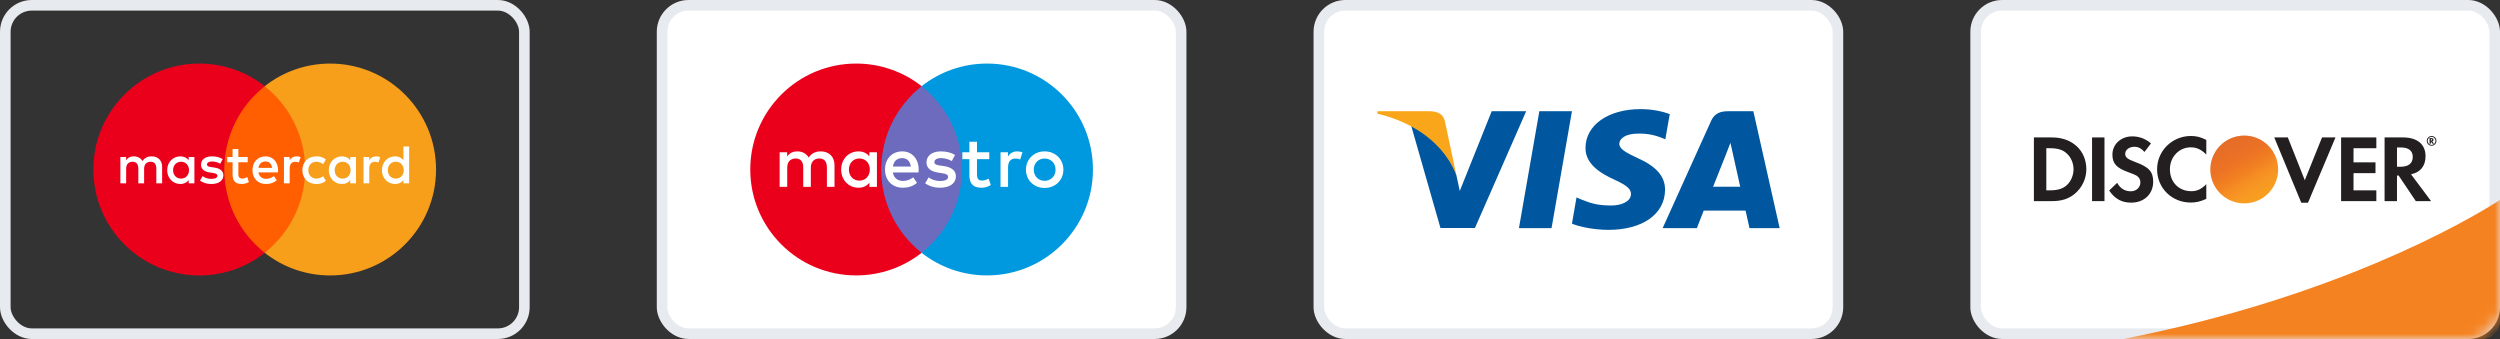<svg width="236" height="32" viewBox="0 0 236 32" fill="none" xmlns="http://www.w3.org/2000/svg">
<rect x="0" y="0" width="236" height="32" fill="#333333" stroke="none"/>
<rect x="0.5" y="0.5" width="49" height="31" rx="2.5" stroke="#E7EAEE"/>
<path d="M29.363 23.864H20.614V8.141H29.363V23.864Z" fill="#FF5F00"/>
<path d="M21.175 16.002C21.175 12.812 22.668 9.971 24.994 8.14C23.293 6.801 21.147 6.001 18.814 6.001C13.292 6.001 8.815 10.479 8.815 16.002C8.815 21.524 13.292 26.002 18.814 26.002C21.147 26.002 23.293 25.202 24.994 23.863C22.668 22.032 21.175 19.191 21.175 16.002Z" fill="#EB001B"/>
<path d="M41.163 16.002C41.163 21.524 36.687 26.002 31.165 26.002C28.832 26.002 26.686 25.202 24.984 23.863C27.311 22.032 28.804 19.191 28.804 16.002C28.804 12.812 27.311 9.971 24.984 8.14C26.686 6.801 28.832 6.001 31.165 6.001C36.687 6.001 41.163 10.479 41.163 16.002Z" fill="#F79E1B"/>
<path d="M16.339 16.065C16.339 15.628 16.626 15.269 17.093 15.269C17.54 15.269 17.842 15.612 17.842 16.065C17.842 16.517 17.54 16.86 17.093 16.86C16.626 16.86 16.339 16.501 16.339 16.065ZM18.351 16.065V14.822H17.811V15.124C17.64 14.9 17.38 14.76 17.026 14.76C16.329 14.76 15.783 15.306 15.783 16.065C15.783 16.824 16.329 17.37 17.026 17.37C17.38 17.37 17.64 17.229 17.811 17.005V17.307H18.351V16.065ZM36.611 16.065C36.611 15.628 36.897 15.269 37.365 15.269C37.813 15.269 38.114 15.612 38.114 16.065C38.114 16.517 37.813 16.86 37.365 16.86C36.897 16.86 36.611 16.501 36.611 16.065ZM38.624 16.065V13.824H38.083V15.124C37.911 14.9 37.651 14.76 37.298 14.76C36.601 14.76 36.055 15.306 36.055 16.065C36.055 16.824 36.601 17.37 37.298 17.37C37.651 17.37 37.911 17.229 38.083 17.005V17.307H38.624V16.065ZM25.059 15.243C25.407 15.243 25.631 15.462 25.688 15.846H24.398C24.456 15.487 24.674 15.243 25.059 15.243ZM25.069 14.76C24.341 14.76 23.831 15.29 23.831 16.065C23.831 16.855 24.362 17.37 25.106 17.37C25.48 17.37 25.823 17.276 26.124 17.021L25.86 16.621C25.651 16.787 25.386 16.881 25.137 16.881C24.788 16.881 24.471 16.72 24.393 16.272H26.239C26.244 16.205 26.249 16.137 26.249 16.065C26.244 15.29 25.766 14.76 25.069 14.76ZM31.594 16.065C31.594 15.628 31.88 15.269 32.348 15.269C32.795 15.269 33.096 15.612 33.096 16.065C33.096 16.517 32.795 16.86 32.348 16.86C31.88 16.86 31.594 16.501 31.594 16.065ZM33.606 16.065V14.822H33.066V15.124C32.894 14.9 32.634 14.76 32.281 14.76C31.584 14.76 31.038 15.306 31.038 16.065C31.038 16.824 31.584 17.37 32.281 17.37C32.634 17.37 32.894 17.229 33.066 17.005V17.307H33.606V16.065ZM28.542 16.065C28.542 16.819 29.067 17.37 29.868 17.37C30.242 17.37 30.492 17.286 30.762 17.073L30.503 16.637C30.3 16.782 30.087 16.86 29.852 16.86C29.421 16.855 29.104 16.543 29.104 16.065C29.104 15.586 29.421 15.274 29.852 15.269C30.087 15.269 30.3 15.347 30.503 15.493L30.762 15.056C30.492 14.843 30.242 14.76 29.868 14.76C29.067 14.76 28.542 15.311 28.542 16.065ZM35.509 14.76C35.197 14.76 34.994 14.905 34.854 15.124V14.822H34.318V17.307H34.859V15.914C34.859 15.503 35.036 15.274 35.389 15.274C35.499 15.274 35.613 15.29 35.727 15.337L35.894 14.827C35.774 14.78 35.618 14.76 35.509 14.76ZM21.024 15.02C20.764 14.848 20.406 14.76 20.011 14.76C19.381 14.76 18.976 15.061 18.976 15.555C18.976 15.96 19.277 16.21 19.833 16.288L20.088 16.325C20.385 16.366 20.525 16.444 20.525 16.585C20.525 16.777 20.327 16.886 19.958 16.886C19.584 16.886 19.314 16.767 19.131 16.626L18.877 17.047C19.173 17.265 19.547 17.37 19.953 17.37C20.67 17.37 21.086 17.032 21.086 16.558C21.086 16.122 20.759 15.893 20.218 15.815L19.963 15.778C19.73 15.747 19.542 15.701 19.542 15.534C19.542 15.352 19.719 15.243 20.015 15.243C20.332 15.243 20.64 15.363 20.79 15.456L21.024 15.02ZM27.996 14.76C27.684 14.76 27.481 14.905 27.341 15.124V14.822H26.806V17.307H27.346V15.914C27.346 15.503 27.523 15.274 27.876 15.274C27.986 15.274 28.1 15.29 28.214 15.337L28.381 14.827C28.261 14.78 28.105 14.76 27.996 14.76ZM23.385 14.822H22.501V14.068H21.955V14.822H21.451V15.316H21.955V16.45C21.955 17.026 22.178 17.37 22.817 17.37C23.052 17.37 23.322 17.297 23.494 17.177L23.338 16.714C23.176 16.808 23 16.855 22.859 16.855C22.589 16.855 22.501 16.688 22.501 16.439V15.316H23.385V14.822ZM15.305 17.307V15.747C15.305 15.16 14.931 14.765 14.327 14.76C14.01 14.754 13.683 14.853 13.454 15.202C13.282 14.926 13.012 14.76 12.633 14.76C12.367 14.76 12.108 14.838 11.905 15.129V14.822H11.364V17.307H11.909V15.93C11.909 15.498 12.149 15.269 12.518 15.269C12.877 15.269 13.059 15.503 13.059 15.924V17.307H13.605V15.93C13.605 15.498 13.854 15.269 14.213 15.269C14.582 15.269 14.759 15.503 14.759 15.924V17.307H15.305Z" fill="white"/>
<g clip-path="url(#clip0_135_14852)">
<rect x="62.5" y="0.5" width="49" height="31" rx="2.5" fill="white" stroke="#E7EAEE"/>
<path d="M91.374 23.863H82.625V8.139H91.374V23.863Z" fill="#6C6BBD"/>
<path d="M83.186 16C83.186 12.81 84.679 9.969 87.005 8.138C85.304 6.799 83.157 6 80.825 6C75.303 6 70.826 10.477 70.826 16C70.826 21.523 75.303 26 80.825 26C83.157 26 85.304 25.201 87.005 23.862C84.679 22.031 83.186 19.19 83.186 16Z" fill="#EB001B"/>
<path d="M103.174 16C103.174 21.523 98.698 26 93.175 26C90.843 26 88.696 25.201 86.995 23.862C89.321 22.031 90.815 19.19 90.815 16C90.815 12.81 89.321 9.969 86.995 8.138C88.696 6.799 90.843 6 93.175 6C98.698 6 103.174 10.477 103.174 16Z" fill="#0099DF"/>
<path d="M96.016 14.29C96.159 14.29 96.365 14.318 96.522 14.38L96.303 15.049C96.153 14.987 96.002 14.967 95.858 14.967C95.394 14.967 95.161 15.267 95.161 15.807V17.64H94.45V14.372H95.154V14.769C95.339 14.482 95.606 14.29 96.016 14.29ZM93.388 15.022H92.227V16.498C92.227 16.826 92.342 17.045 92.698 17.045C92.883 17.045 93.115 16.983 93.326 16.86L93.531 17.468C93.306 17.625 92.951 17.722 92.644 17.722C91.802 17.722 91.509 17.27 91.509 16.511V15.022H90.846V14.372H91.509V13.381H92.227V14.372H93.388V15.022ZM84.29 15.719C84.366 15.247 84.652 14.925 85.159 14.925C85.616 14.925 85.91 15.213 85.986 15.719H84.29ZM86.724 16.006C86.717 14.987 86.088 14.29 85.172 14.29C84.215 14.29 83.545 14.987 83.545 16.006C83.545 17.044 84.242 17.721 85.22 17.721C85.713 17.721 86.163 17.598 86.56 17.263L86.211 16.737C85.938 16.956 85.589 17.079 85.261 17.079C84.803 17.079 84.386 16.867 84.284 16.279H86.71C86.717 16.19 86.724 16.102 86.724 16.006ZM89.847 15.206C89.649 15.083 89.246 14.925 88.829 14.925C88.44 14.925 88.207 15.069 88.207 15.309C88.207 15.527 88.453 15.589 88.761 15.63L89.096 15.677C89.807 15.781 90.237 16.081 90.237 16.655C90.237 17.277 89.69 17.722 88.747 17.722C88.214 17.722 87.722 17.585 87.332 17.298L87.667 16.744C87.906 16.928 88.262 17.086 88.754 17.086C89.239 17.086 89.499 16.942 89.499 16.689C89.499 16.505 89.314 16.402 88.925 16.348L88.59 16.3C87.859 16.197 87.462 15.869 87.462 15.336C87.462 14.687 87.996 14.29 88.822 14.29C89.342 14.29 89.814 14.407 90.155 14.632L89.847 15.206ZM98.614 14.965C98.468 14.965 98.332 14.991 98.206 15.042C98.081 15.094 97.972 15.166 97.881 15.258C97.789 15.35 97.717 15.461 97.665 15.591C97.612 15.72 97.587 15.862 97.587 16.017C97.587 16.173 97.612 16.314 97.665 16.443C97.717 16.572 97.789 16.683 97.881 16.776C97.972 16.868 98.081 16.94 98.206 16.992C98.332 17.043 98.468 17.069 98.614 17.069C98.76 17.069 98.896 17.043 99.021 16.992C99.147 16.94 99.257 16.868 99.349 16.776C99.442 16.683 99.513 16.572 99.567 16.443C99.619 16.314 99.645 16.173 99.645 16.017C99.645 15.862 99.619 15.72 99.567 15.591C99.513 15.461 99.442 15.35 99.349 15.258C99.257 15.166 99.147 15.094 99.021 15.042C98.896 14.991 98.76 14.965 98.614 14.965ZM98.614 14.29C98.867 14.29 99.102 14.334 99.318 14.422C99.534 14.51 99.721 14.631 99.878 14.786C100.036 14.94 100.159 15.122 100.248 15.332C100.337 15.542 100.382 15.771 100.382 16.017C100.382 16.263 100.337 16.492 100.248 16.702C100.159 16.912 100.036 17.095 99.878 17.249C99.721 17.403 99.534 17.524 99.318 17.612C99.102 17.7 98.867 17.744 98.614 17.744C98.36 17.744 98.126 17.7 97.91 17.612C97.694 17.524 97.508 17.403 97.352 17.249C97.195 17.095 97.073 16.912 96.983 16.702C96.894 16.492 96.85 16.263 96.85 16.017C96.85 15.771 96.894 15.542 96.983 15.332C97.073 15.122 97.195 14.94 97.352 14.786C97.508 14.631 97.694 14.51 97.91 14.422C98.126 14.334 98.36 14.29 98.614 14.29ZM80.137 16.006C80.137 15.432 80.514 14.96 81.129 14.96C81.716 14.96 82.113 15.411 82.113 16.006C82.113 16.601 81.716 17.051 81.129 17.051C80.514 17.051 80.137 16.58 80.137 16.006ZM82.782 16.006V14.372H82.072V14.769C81.846 14.475 81.505 14.29 81.04 14.29C80.124 14.29 79.407 15.008 79.407 16.006C79.407 17.003 80.124 17.722 81.04 17.722C81.505 17.722 81.846 17.537 82.072 17.243V17.64H82.782V16.006ZM78.778 17.64V15.589C78.778 14.817 78.285 14.297 77.493 14.29C77.076 14.283 76.645 14.413 76.344 14.872C76.119 14.509 75.763 14.29 75.264 14.29C74.916 14.29 74.574 14.393 74.307 14.775V14.372H73.597V17.64H74.314V15.828C74.314 15.261 74.629 14.96 75.114 14.96C75.585 14.96 75.825 15.267 75.825 15.821V17.64H76.542V15.828C76.542 15.261 76.871 14.96 77.342 14.96C77.828 14.96 78.06 15.267 78.06 15.821V17.64H78.778Z" fill="white"/>
</g>
<g clip-path="url(#clip1_135_14852)">
<rect x="124.5" y="0.5" width="49" height="31" rx="2.5" fill="white" stroke="#E7EAEE"/>
<path d="M146.466 21.535H143.388L145.314 10.499H148.392L146.466 21.535Z" fill="#00579F"/>
<path d="M157.626 10.77C157.018 10.546 156.055 10.3 154.865 10.3C151.825 10.3 149.684 11.802 149.671 13.951C149.646 15.536 151.204 16.416 152.369 16.945C153.56 17.485 153.965 17.837 153.965 18.319C153.952 19.058 153.002 19.399 152.116 19.399C150.887 19.399 150.228 19.223 149.228 18.812L148.822 18.635L148.392 21.113C149.114 21.417 150.444 21.688 151.825 21.7C155.055 21.7 157.157 20.22 157.182 17.931C157.195 16.675 156.372 15.712 154.598 14.926C153.522 14.421 152.862 14.08 152.862 13.564C152.875 13.094 153.42 12.613 154.635 12.613C155.636 12.589 156.371 12.812 156.928 13.035L157.207 13.153L157.626 10.77Z" fill="#00579F"/>
<path d="M161.717 17.625C161.97 16.992 162.946 14.538 162.946 14.538C162.933 14.561 163.199 13.892 163.351 13.481L163.566 14.432C163.566 14.432 164.149 17.074 164.275 17.625C163.794 17.625 162.325 17.625 161.717 17.625ZM165.516 10.499H163.135C162.401 10.499 161.843 10.699 161.526 11.415L156.954 21.535H160.184C160.184 21.535 160.716 20.173 160.83 19.88C161.184 19.88 164.326 19.88 164.782 19.88C164.871 20.267 165.15 21.535 165.15 21.535H168L165.516 10.499Z" fill="#00579F"/>
<path d="M140.817 10.499L137.803 18.025L137.473 16.498C136.916 14.738 135.168 12.824 133.217 11.873L135.979 21.523H139.234L144.072 10.499H140.817Z" fill="#00579F"/>
<path d="M135.003 10.499H130.051L130 10.723C133.863 11.638 136.422 13.846 137.473 16.499L136.397 11.427C136.219 10.722 135.675 10.523 135.003 10.499Z" fill="#FAA61A"/>
</g>
<g clip-path="url(#clip2_135_14852)">
<rect x="186.5" y="0.5" width="49" height="31" rx="2.5" fill="white" stroke="#E7EAEE"/>
<mask id="mask0_135_14852" style="mask-type:alpha" maskUnits="userSpaceOnUse" x="186" y="0" width="50" height="32">
<rect x="186.5" y="0.5" width="49" height="31" rx="2.5" fill="white" stroke="#D2D2D6"/>
</mask>
<g mask="url(#mask0_135_14852)">
<path d="M200.453 32H234.359C235.258 32 236 31.258 236 30.359V18.875C232.758 20.945 220.492 28.055 200.453 32Z" fill="#F58220"/>
</g>
<path d="M193.722 12.973H192V18.986H193.713C194.623 18.986 195.281 18.771 195.858 18.292C196.544 17.724 196.95 16.868 196.95 15.983C196.95 14.209 195.624 12.973 193.722 12.973ZM195.092 17.49C194.723 17.823 194.245 17.968 193.487 17.968H193.172V13.992H193.487C194.245 13.992 194.705 14.127 195.092 14.478C195.498 14.839 195.742 15.399 195.742 15.975C195.742 16.552 195.498 17.129 195.092 17.49Z" fill="#231F20"/>
<path d="M198.663 12.973H197.49V18.986H198.663V12.973Z" fill="#231F20"/>
<path d="M201.531 15.28C200.827 15.02 200.62 14.848 200.62 14.523C200.62 14.144 200.988 13.856 201.494 13.856C201.845 13.856 202.134 14.001 202.44 14.343L203.053 13.54C202.549 13.099 201.946 12.873 201.286 12.873C200.222 12.873 199.411 13.612 199.411 14.596C199.411 15.425 199.789 15.849 200.89 16.245C201.35 16.407 201.583 16.515 201.701 16.587C201.936 16.74 202.053 16.957 202.053 17.209C202.053 17.697 201.666 18.058 201.142 18.058C200.583 18.058 200.132 17.778 199.862 17.256L199.104 17.985C199.645 18.779 200.294 19.13 201.186 19.13C202.405 19.13 203.26 18.32 203.26 17.156C203.26 16.2 202.865 15.768 201.531 15.28Z" fill="#231F20"/>
<path d="M203.63 15.983C203.63 17.751 205.018 19.121 206.804 19.121C207.309 19.121 207.741 19.022 208.274 18.771V17.39C207.805 17.86 207.39 18.049 206.859 18.049C205.677 18.049 204.839 17.192 204.839 15.975C204.839 14.82 205.704 13.909 206.804 13.909C207.363 13.909 207.787 14.109 208.275 14.586V13.206C207.76 12.945 207.337 12.836 206.832 12.836C205.054 12.837 203.63 14.235 203.63 15.983Z" fill="#231F20"/>
<path d="M217.574 17.012L215.971 12.973H214.689L217.241 19.14H217.873L220.47 12.973H219.199L217.574 17.012Z" fill="#231F20"/>
<path d="M221 18.986H224.327V17.968H222.172V16.345H224.247V15.326H222.172V13.992H224.327V12.973H221V18.986Z" fill="#231F20"/>
<path d="M228.971 14.748C228.971 13.622 228.196 12.973 226.843 12.973H225.104V18.986H226.276V16.57H226.429L228.052 18.986H229.494L227.601 16.453C228.485 16.273 228.971 15.669 228.971 14.748ZM226.618 15.741H226.276V13.92H226.637C227.367 13.92 227.764 14.226 227.764 14.811C227.764 15.416 227.367 15.741 226.618 15.741Z" fill="#231F20"/>
<path d="M211.857 19.199C213.623 19.199 215.055 17.767 215.055 16C215.055 14.233 213.623 12.801 211.857 12.801C210.09 12.801 208.658 14.233 208.658 16C208.658 17.767 210.09 19.199 211.857 19.199Z" fill="url(#paint0_linear_135_14852)"/>
<path opacity="0.65" d="M211.857 19.199C213.623 19.199 215.055 17.767 215.055 16C215.055 14.233 213.623 12.801 211.857 12.801C210.09 12.801 208.658 14.233 208.658 16C208.658 17.767 210.09 19.199 211.857 19.199Z" fill="url(#paint1_linear_135_14852)"/>
<path d="M229.72 13.199C229.72 13.093 229.647 13.036 229.52 13.036H229.35V13.564H229.476V13.359L229.624 13.564H229.778L229.604 13.346C229.679 13.326 229.72 13.272 229.72 13.199ZM229.498 13.271H229.476V13.133H229.499C229.561 13.133 229.594 13.155 229.594 13.201C229.594 13.247 229.561 13.271 229.498 13.271Z" fill="#231F20"/>
<path d="M229.545 12.838C229.289 12.838 229.085 13.043 229.085 13.299C229.085 13.555 229.291 13.76 229.545 13.76C229.795 13.76 230 13.553 230 13.299C230 13.047 229.795 12.838 229.545 12.838ZM229.543 13.678C229.341 13.678 229.176 13.509 229.176 13.3C229.176 13.089 229.339 12.921 229.543 12.921C229.744 12.921 229.908 13.093 229.908 13.3C229.908 13.508 229.744 13.678 229.543 13.678Z" fill="#231F20"/>
</g>
<defs>
<linearGradient id="paint0_linear_135_14852" x1="213.494" y1="18.564" x2="211.279" y2="15.096" gradientUnits="userSpaceOnUse">
<stop stop-color="#F89F21"/>
<stop offset="0.25" stop-color="#F79A23"/>
<stop offset="0.533" stop-color="#F78E22"/>
<stop offset="0.62" stop-color="#F68721"/>
<stop offset="0.723" stop-color="#F48220"/>
<stop offset="1" stop-color="#F27623"/>
</linearGradient>
<linearGradient id="paint1_linear_135_14852" x1="213.144" y1="18.517" x2="209.907" y2="12.19" gradientUnits="userSpaceOnUse">
<stop stop-color="#F68721" stop-opacity="0"/>
<stop offset="0.359" stop-color="#E27027" stop-opacity="0.27"/>
<stop offset="0.703" stop-color="#D4612C" stop-opacity="0.53"/>
<stop offset="0.982" stop-color="#D15D2D" stop-opacity="0.74"/>
</linearGradient>
<clipPath id="clip0_135_14852">
<rect width="50" height="32" fill="white" transform="translate(62)"/>
</clipPath>
<clipPath id="clip1_135_14852">
<rect width="50" height="32" fill="white" transform="translate(124)"/>
</clipPath>
<clipPath id="clip2_135_14852">
<rect width="50" height="32" fill="white" transform="translate(186)"/>
</clipPath>
</defs>
</svg>
